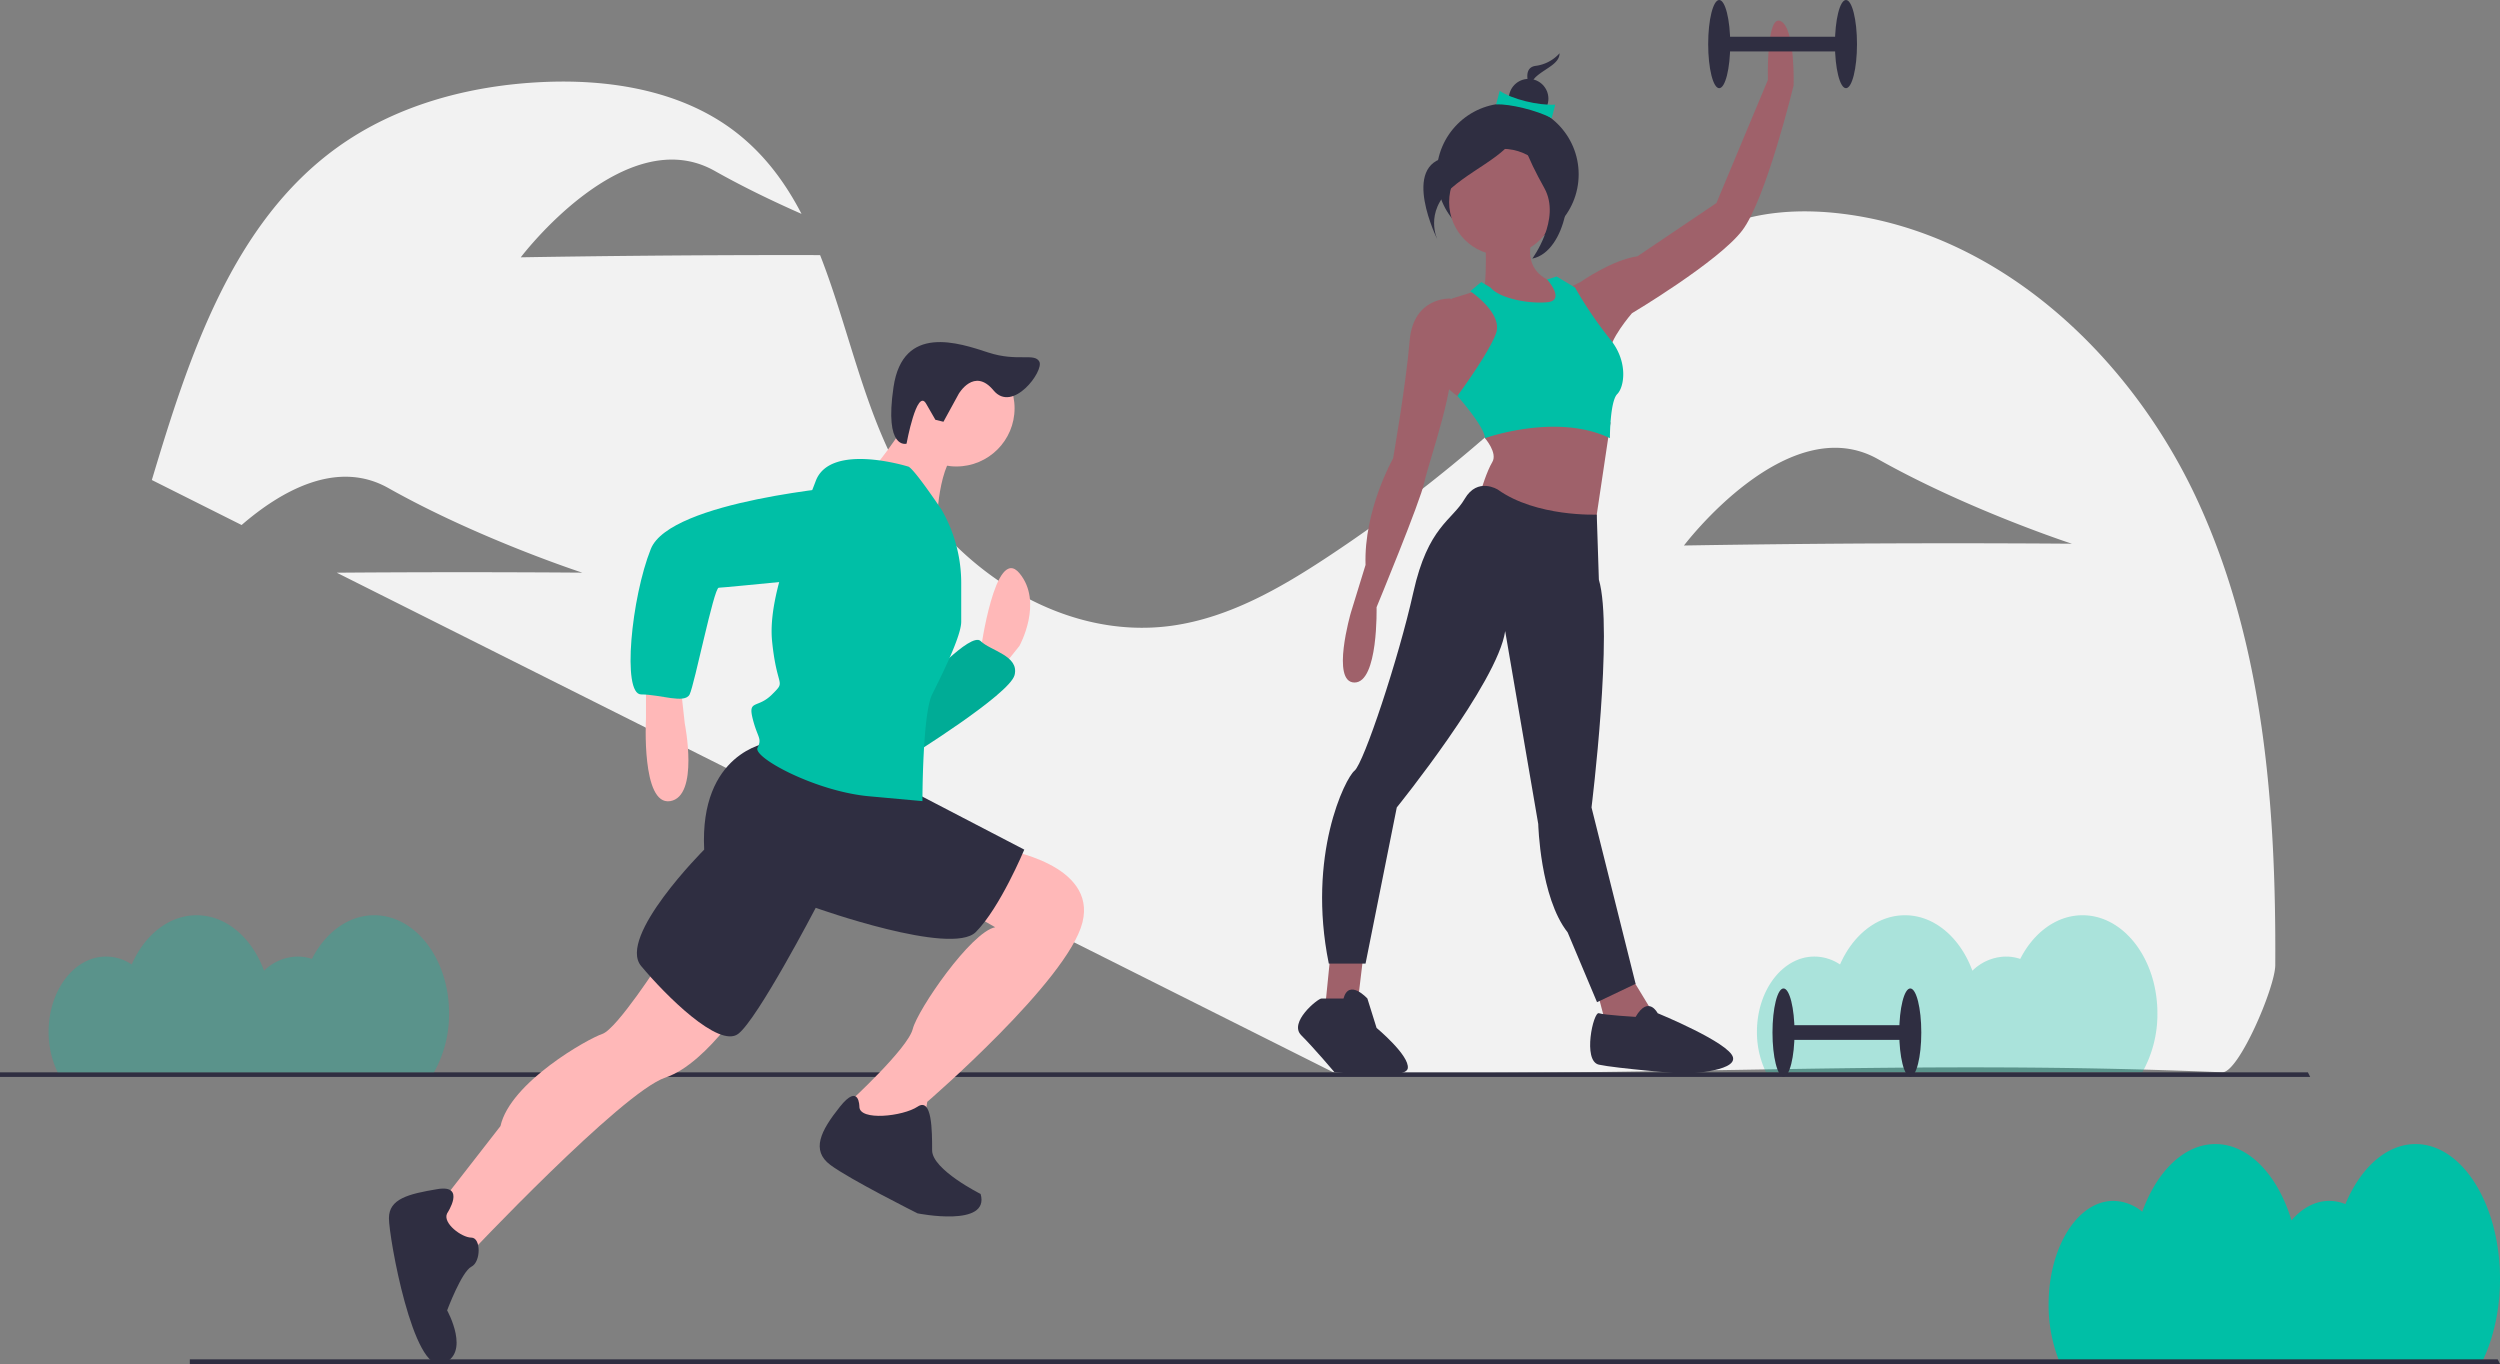 <svg id="f6ab8ba1-7e68-4bec-bb42-3789208a6270" data-name="Layer 1" xmlns="http://www.w3.org/2000/svg" width="1080" height="589.339" viewBox="0 0 1080 589.339"><rect x="0" y="0" width="1080" height="589.339" fill="#808080" stroke="none"/><title>working_out</title><path d="M1140,707.811c0-32.167-16.322-58.243-36.457-58.243-12.655,0-23.8,10.305-30.337,25.946a18.287,18.287,0,0,0-6.967-1.398c-6.094,0-11.729,3.123-16.324,8.408-5.892-19.501-18.387-32.955-32.85-32.955-13.522,0-25.316,11.771-31.61,29.24a19.915,19.915,0,0,0-12.477-4.692C957.526,674.115,945,694.127,945,718.813a65.145,65.145,0,0,0,4.408,24.068h183.24C1137.261,733.125,1140,720.98,1140,707.811Z" transform="translate(-60 -155.331)" fill="#00bfa6"/><path d="M1009.299,371.482c-28.71-62.107-84.896-115.09-152.771-123.726-17.946-2.283-36.684-1.367-53.335,5.706-21.857,9.285-37.965,28.025-54.246,45.313A654.108,654.108,0,0,1,633.987,395.622c-20.687,13.696-42.876,26.475-67.437,29.979-49.245,7.026-97.956-26.556-120.414-70.942-14.029-27.727-20.512-60.28-31.854-89.119-13.061-.025-28.623-.02-45.365.057-46.277.213-83.944.897-83.944.897s44.774-59.307,83.776-37.334c12.464,7.022,25.519,13.288,37.516,18.567-6.816-13.111-15.413-24.907-27.24-34.392-23.321-18.702-54.907-23.948-84.769-22.555-31.357,1.463-63.002,9.858-88.482,28.192-45.391,32.662-64.135,90.153-80.178,143.723l38.778,19.44c16.633-14.38,40.956-28.605,63.375-15.975,39.003,21.973,83.807,36.562,83.807,36.562s-37.362-.338-83.639-.125c-7.772.036-15.292.085-22.441.142L636,618.567c142,2,249.068-5.679,384,0,7.037.296,22.866-36.592,22.918-46.3C1043.29,503.846,1038.009,433.589,1009.299,371.482Zm-137.882,18.615c-46.277.213-83.944.897-83.944.897s44.774-59.307,83.776-37.334,83.807,36.562,83.807,36.562S917.694,389.884,871.417,390.097Z" transform="translate(-60 -155.331)" fill="#f2f2f2"/><path d="M992,593.067c0-23.388-14.481-42.349-32.343-42.349-11.227,0-21.115,7.493-26.915,18.865a19.362,19.362,0,0,0-6.181-1.016,21.059,21.059,0,0,0-14.483,6.113c-5.228-14.179-16.313-23.962-29.144-23.962-11.997,0-22.46,8.558-28.043,21.26a20.107,20.107,0,0,0-11.07-3.412c-13.709,0-24.822,14.551-24.822,32.5a39.928,39.928,0,0,0,3.911,17.5H985.477A51.201,51.201,0,0,0,992,593.067Z" transform="translate(-60 -155.331)" fill="#00bfa6" opacity="0.3"/><polygon points="1080 589.237 82 589.237 82 587.237 1079 587.237 1080 589.237" fill="#2f2e41"/><polygon points="998 465.237 0 465.237 0 463.237 997 463.237 998 465.237" fill="#2f2e41"/><path d="M483.63,436.467s6.285-46.093,16.761-33.523,0,31.427,0,31.427l-8.381,10.476-8.381-6.285Z" transform="translate(-60 -155.331)" fill="#ffb8b8"/><path d="M458.488,451.133s20.952-23.047,25.142-18.856,16.761,6.285,14.666,14.666-46.093,35.618-46.093,35.618Z" transform="translate(-60 -155.331)" fill="#00bfa6"/><path d="M458.488,451.133s20.952-23.047,25.142-18.856,16.761,6.285,14.666,14.666-46.093,35.618-46.093,35.618Z" transform="translate(-60 -155.331)" opacity="0.1"/><path d="M339.064,449.038v16.761s-2.095,37.713,10.476,35.618,6.285-33.523,6.285-33.523l-2.095-18.856Z" transform="translate(-60 -155.331)" fill="#ffb8b8"/><path d="M345.349,570.557s-18.856,29.332-25.142,31.427-39.808,20.952-43.998,39.808l-29.332,37.713,14.666,18.856s67.045-71.235,85.902-77.521,37.713-37.713,37.713-37.713Z" transform="translate(-60 -155.331)" fill="#ffb8b8"/><path d="M494.105,522.369s39.808,6.285,33.523,31.427S460.583,631.317,460.583,631.317l-2.095,12.571L435.441,648.078l-10.476-10.476,2.095-6.285s25.142-23.047,27.237-31.427,25.142-41.903,35.618-43.998L475.249,547.511Z" transform="translate(-60 -155.331)" fill="#ffb8b8"/><path d="M253.162,679.506s8.381-12.571-4.19-10.476-20.952,4.19-20.952,12.571,10.476,67.045,23.047,62.855,2.095-23.047,2.095-23.047,6.285-16.761,10.476-18.856,4.19-12.571,0-12.571S251.067,683.696,253.162,679.506Z" transform="translate(-60 -155.331)" fill="#2f2e41"/><path d="M431.251,633.412s0-10.476-8.381,0-12.571,18.856-4.19,25.142,37.713,20.952,37.713,20.952,31.427,6.285,27.237-8.381c0,0-20.952-10.476-20.952-18.856s0-23.047-6.285-18.856S431.251,639.698,431.251,633.412Z" transform="translate(-60 -155.331)" fill="#2f2e41"/><path d="M391.443,476.275s-29.332,4.19-27.237,46.093c0,0-37.713,37.713-27.237,50.284s33.523,35.618,41.903,29.332,33.523-54.474,33.523-54.474,58.664,20.952,69.14,10.476,20.952-35.618,20.952-35.618l-52.379-27.237Z" transform="translate(-60 -155.331)" fill="#2f2e41"/><circle cx="413.154" cy="176.379" r="25.142" fill="#ffb8b8"/><path d="M454.297,333.804s-14.666,23.047-18.856,25.142,29.332,23.047,29.332,23.047,0-27.237,10.476-33.523Z" transform="translate(-60 -155.331)" fill="#ffb8b8"/><path d="M452.202,356.851s-33.523-10.476-39.808,6.285-20.952,48.189-18.856,69.14,6.285,16.761,0,23.047-10.476,2.095-8.381,10.476,4.19,8.381,2.095,12.571S412.394,497.227,435.441,499.322l23.047,2.095s0-37.713,4.19-46.093,12.571-25.142,12.571-31.427V407.265a63.607,63.607,0,0,0-8.381-31.558h0S454.297,356.851,452.202,356.851Z" transform="translate(-60 -155.331)" fill="#00bfa6"/><path d="M427.06,365.232s-77.521,6.285-85.902,27.237-12.571,62.855-4.19,62.855,18.856,4.19,20.952,0,10.476-46.093,12.571-46.093,64.95-6.285,64.95-6.285S462.678,369.422,427.06,365.232Z" transform="translate(-60 -155.331)" fill="#00bfa6"/><path d="M474.164,325.476s6.672-11.595,15.012-1.524S511.083,315.516,509,311.567s-9.438.178-22.042-3.943-36.885-12.514-40.951,14.867,5.618,24.511,5.618,24.511,4.439-24.263,8.451-17.294l4.012,6.969,3.48.857Z" transform="translate(-60 -155.331)" fill="#2f2e41"/><circle cx="651.309" cy="75.314" r="30.674" fill="#2f2e41"/><path d="M701.504,253.349s1.587,28.572-1.587,28.572S719.758,295.413,719.758,295.413l14.286-7.937v-9.524s-19.048-2.381-11.111-23.016S701.504,253.349,701.504,253.349Z" transform="translate(-60 -155.331)" fill="#9f616a"/><polygon points="574.835 411.517 572.454 435.327 580.391 437.708 586.74 431.359 589.121 411.517 574.835 411.517" fill="#9f616a"/><polygon points="689.124 425.01 693.092 440.089 704.203 447.232 716.109 440.883 702.616 418.66 689.124 425.01" fill="#9f616a"/><circle cx="649.043" cy="87.304" r="23.016" fill="#9f616a"/><path d="M695.154,328.747l-5.556-2.381s-9.524-5.556-10.318-16.667,7.937-25.397,7.937-25.397l12.699-3.968,14.92,12.143.16,19.603Z" transform="translate(-60 -155.331)" fill="#9f616a"/><path d="M689.599,285.889l-3.175-1.587s-15.873-.794-17.461,18.254-7.143,50.795-7.143,50.795-12.699,22.223-11.905,46.033l-6.349,20.635s-8.73,30.159,1.587,30.159,9.524-32.54,9.524-32.54,19.048-46.033,20.635-53.969,15.08-45.239,11.111-55.557S689.599,285.889,689.599,285.889Z" transform="translate(-60 -155.331)" fill="#9f616a"/><path d="M701.504,335.89v8.73s5.556,6.349,3.175,10.318-4.762,11.905-4.762,11.905L711.028,384.304l37.302,3.175,7.418-49.699Z" transform="translate(-60 -155.331)" fill="#9f616a"/><path d="M736.425,280.333l6.349-3.175s13.492-9.524,24.604-11.111l34.128-23.016,22.223-53.176s-.794-28.572,5.556-25.397S834.84,192.236,834.84,192.236s-11.905,49.207-22.223,62.7-47.62,35.715-47.62,35.715-10.318,11.905-9.524,17.461S736.425,280.333,736.425,280.333Z" transform="translate(-60 -155.331)" fill="#9f616a"/><path d="M707.059,366.843s-8.73-5.556-14.286,3.968-15.873,11.905-22.223,40.477S649.121,485.1,645.153,488.275s-20.635,36.509-11.111,83.335h15.873L663.408,504.148s43.652-53.969,46.826-76.192L724.52,511.291s.794,31.747,12.699,46.826l12.699,30.159,16.667-7.937-19.048-76.192s9.524-76.986,3.175-98.415l-.912-28.094S723.726,378.748,707.059,366.843Z" transform="translate(-60 -155.331)" fill="#2f2e41"/><path d="M640.391,586.69h-9.524c-1.587,0-14.286,10.318-8.73,15.873s14.286,15.873,14.286,15.873,30.953,3.937,31.747-1.619-13.492-17.429-13.492-17.429l-3.968-12.699S642.772,577.959,640.391,586.69Z" transform="translate(-60 -155.331)" fill="#2f2e41"/><path d="M766.584,594.626s-13.492-.794-15.873-1.587-7.143,20.635,0,22.223S787.22,619.23,787.22,619.23s23.016-.794,21.429-7.143-32.54-19.048-32.54-19.048S772.14,585.102,766.584,594.626Z" transform="translate(-60 -155.331)" fill="#2f2e41"/><path d="M703.885,279.54l-3.968-2.381-4.762,3.968s14.286,9.524,11.111,18.254-16.667,26.985-16.667,26.985,11.905,13.492,11.905,18.254c0,0,30.953-11.111,53.969,0,0,0,0-15.873,3.175-19.048s4.762-14.286-3.175-23.81a174.007,174.007,0,0,1-15.08-22.223l-7.937-4.762-4.088,1.297s8.056,9.021.12,9.815S707.853,284.302,703.885,279.54Z" transform="translate(-60 -155.331)" fill="#00bfa6"/><path d="M733.728,178.347a16.767,16.767,0,0,1-10.4,5.448c-6.933.99-1.486,11.886-1.486,11.886s-1.981-3.962,1.981-7.429S733.728,182.804,733.728,178.347Z" transform="translate(-60 -155.331)" fill="#2f2e41"/><circle cx="660.36" cy="42.628" r="8.549" fill="#2f2e41"/><path d="M730.34,206.376c-6.604-3.45-17.965-6.163-24.002-5.969l1.527-5.838c5.344,3.631,16.645,6.394,24.002,5.969Z" transform="translate(-60 -155.331)" fill="#00bfa6"/><path d="M716.696,206.89s-10.407,13.38-31.221,16.354-4.46,35.681-4.46,35.681-5.947-11.894,5.947-22.3S716.696,220.27,716.696,206.89Z" transform="translate(-60 -155.331)" fill="#2f2e41"/><path d="M717.49,206.096s5.947,20.814,14.867,23.787,4.46,34.194-10.407,37.167c0,0,12.637-17.097,5.203-30.477S715.26,212.786,717.49,206.096Z" transform="translate(-60 -155.331)" fill="#2f2e41"/><rect x="742.696" y="15.873" width="54.763" height="6.349" fill="#2f2e41"/><ellipse cx="797.46" cy="19.048" rx="4.762" ry="19.048" fill="#2f2e41"/><ellipse cx="742.696" cy="19.048" rx="4.762" ry="19.048" fill="#2f2e41"/><rect x="770.475" y="442.882" width="54.763" height="6.349" fill="#2f2e41"/><ellipse cx="825.238" cy="446.057" rx="4.762" ry="19.048" fill="#2f2e41"/><ellipse cx="770.475" cy="446.057" rx="4.762" ry="19.048" fill="#2f2e41"/><path d="M254,593.067c0-23.388-14.481-42.349-32.343-42.349-11.227,0-21.115,7.493-26.915,18.865a19.362,19.362,0,0,0-6.181-1.016,21.059,21.059,0,0,0-14.483,6.113c-5.228-14.179-16.313-23.962-29.144-23.962-11.997,0-22.46,8.558-28.043,21.26a20.107,20.107,0,0,0-11.07-3.412c-13.709,0-24.822,14.551-24.822,32.5a39.928,39.928,0,0,0,3.911,17.5H247.477A51.201,51.201,0,0,0,254,593.067Z" transform="translate(-60 -155.331)" fill="#00bfa6" opacity="0.3"/></svg>